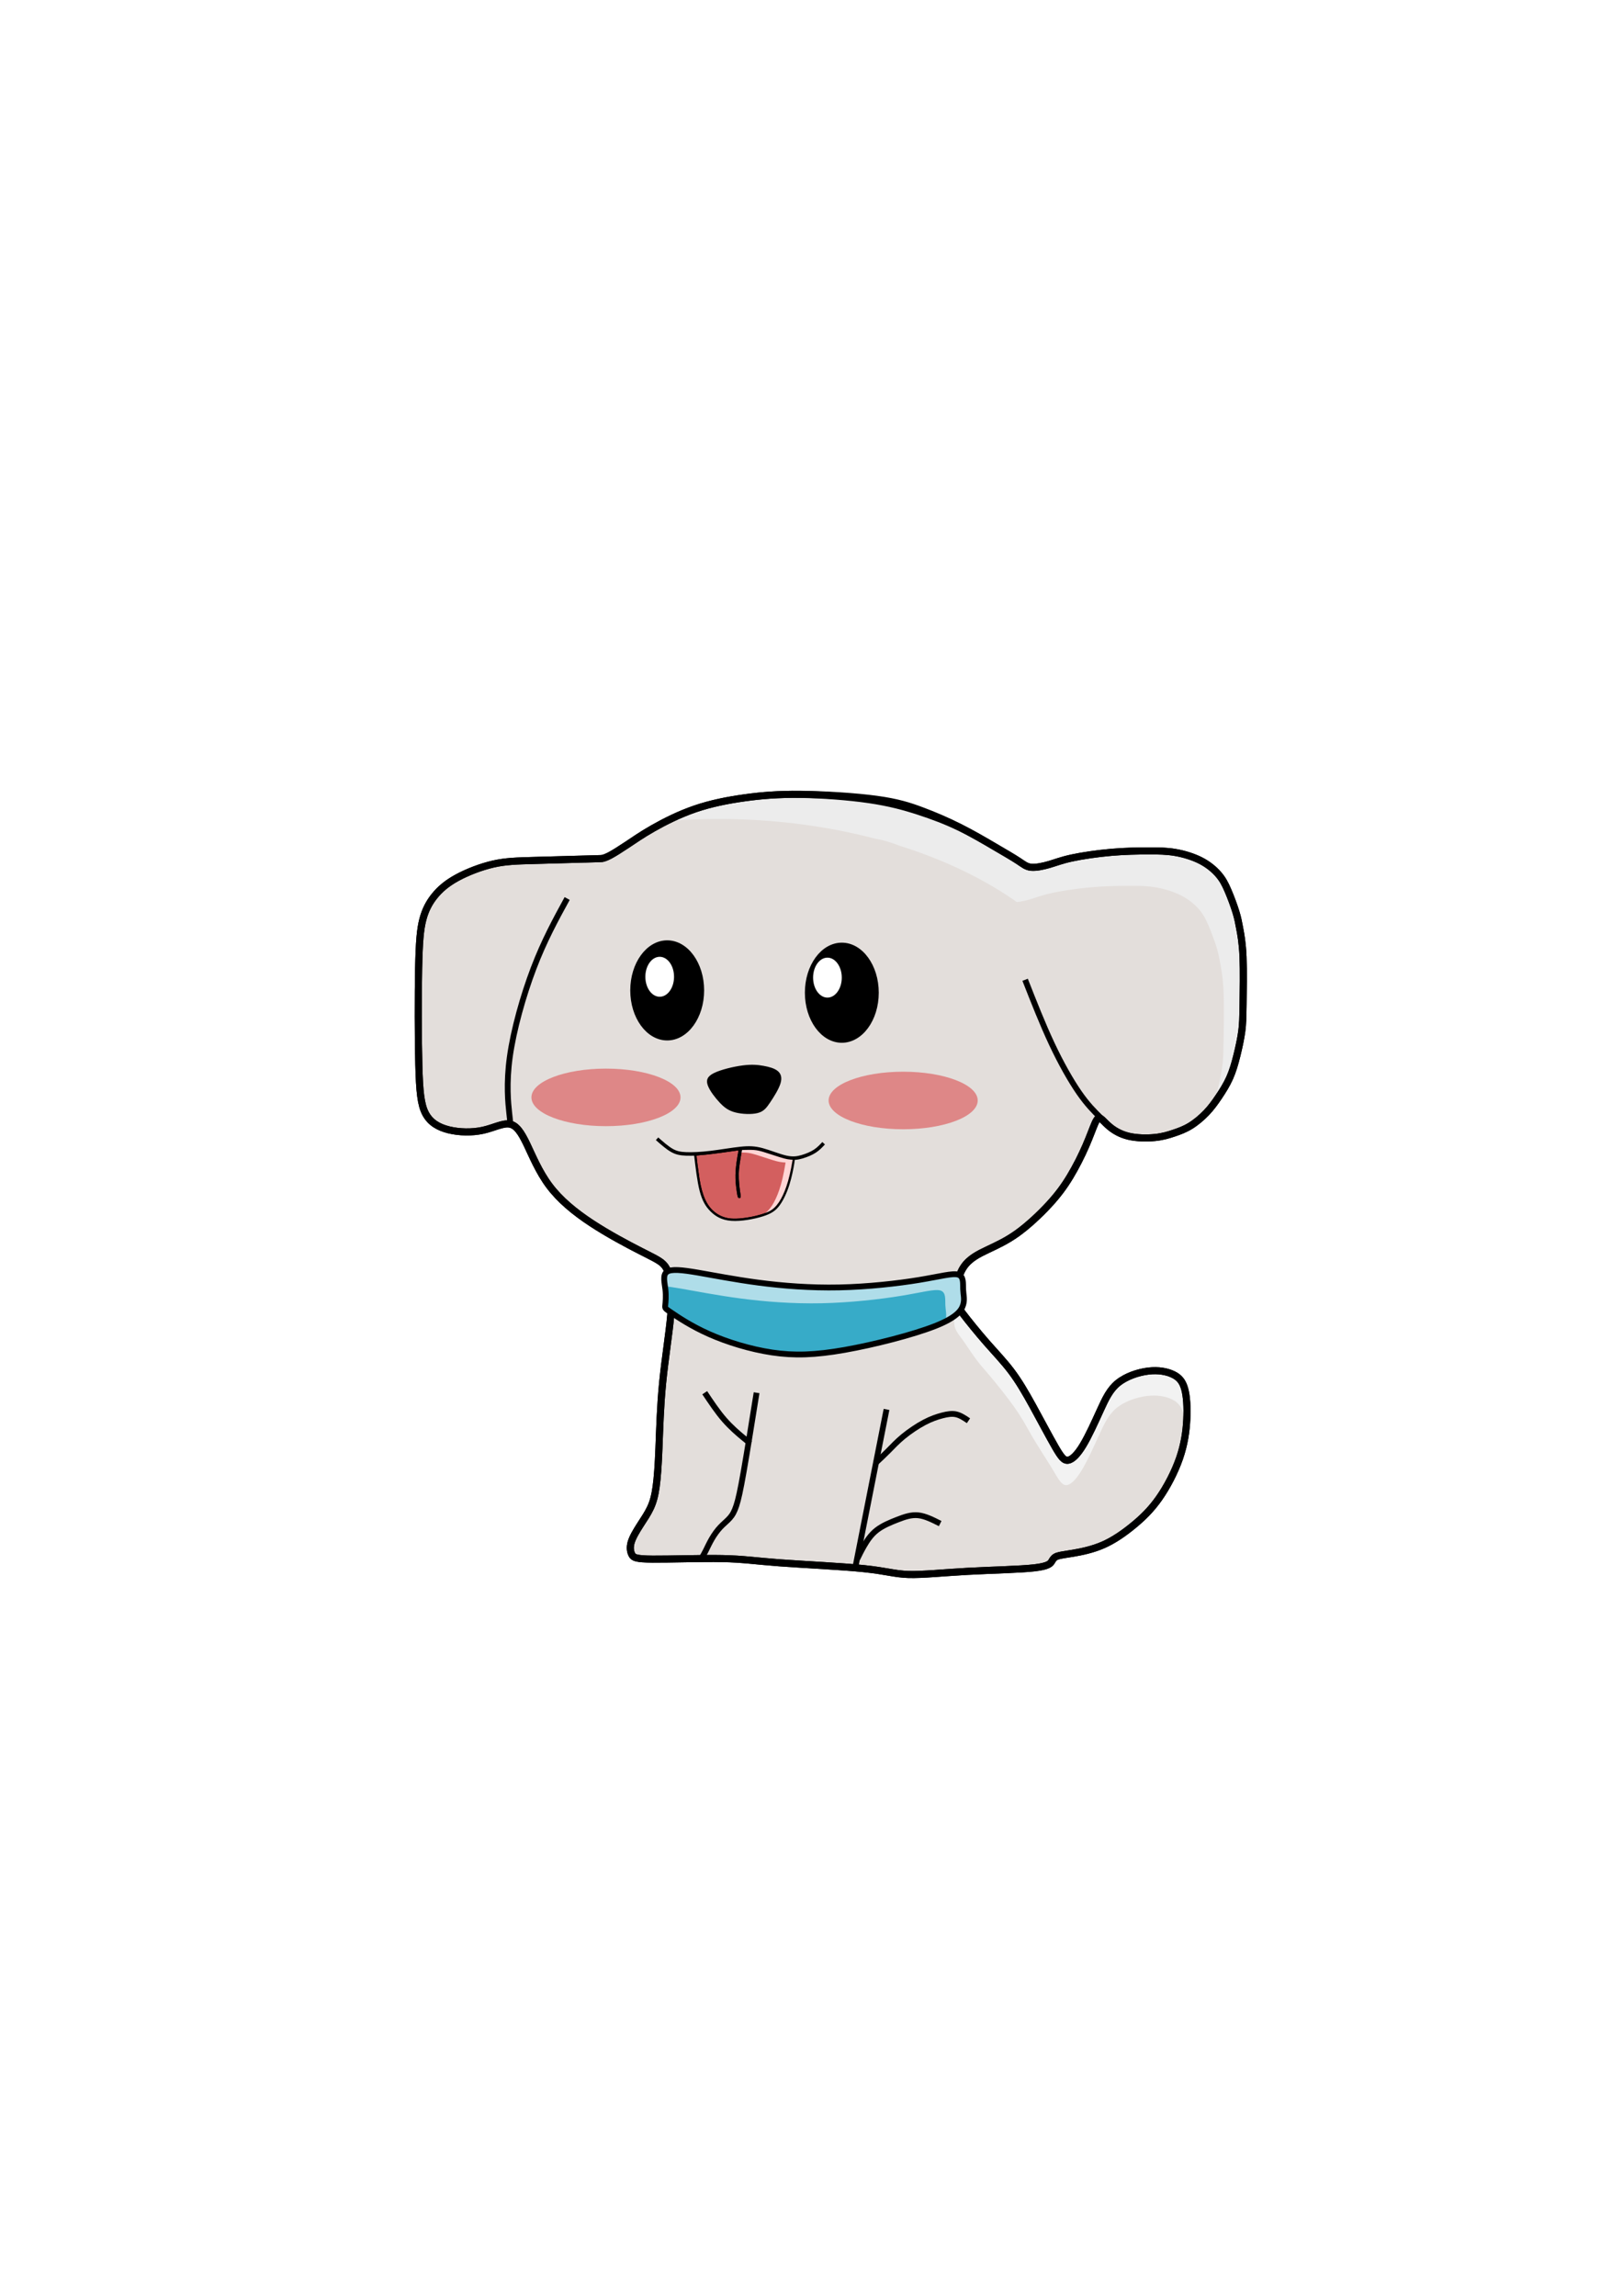 <?xml version="1.0" encoding="UTF-8" standalone="no"?>
<!-- Created with Inkscape (http://www.inkscape.org/) -->

<svg
   width="210mm"
   height="297mm"
   viewBox="0 0 210 297"
   version="1.1"
   id="svg5"
   inkscape:version="1.1.1 (3bf5ae0d25, 2021-09-20)"
   sodipodi:docname="chien.svg"
   xmlns:inkscape="http://www.inkscape.org/namespaces/inkscape"
   xmlns:sodipodi="http://sodipodi.sourceforge.net/DTD/sodipodi-0.dtd"
   xmlns="http://www.w3.org/2000/svg"
   xmlns:svg="http://www.w3.org/2000/svg">
  <sodipodi:namedview
     id="namedview7"
     pagecolor="#ffffff"
     bordercolor="#666666"
     borderopacity="1.0"
     inkscape:pageshadow="2"
     inkscape:pageopacity="0.0"
     inkscape:pagecheckerboard="0"
     inkscape:document-units="mm"
     showgrid="false"
     inkscape:zoom="1.4823793"
     inkscape:cx="508.30444"
     inkscape:cy="631.08003"
     inkscape:window-width="1920"
     inkscape:window-height="1017"
     inkscape:window-x="-8"
     inkscape:window-y="-8"
     inkscape:window-maximized="1"
     inkscape:current-layer="layer1" />
  <defs
     id="defs2">
    <inkscape:path-effect
       effect="bspline"
       id="path-effect20719"
       is_visible="true"
       lpeversion="1"
       weight="33.333"
       steps="2"
       helper_size="0"
       apply_no_weight="true"
       apply_with_weight="true"
       only_selected="false" />
    <inkscape:path-effect
       effect="bspline"
       id="path-effect20032"
       is_visible="true"
       lpeversion="1"
       weight="33.333"
       steps="2"
       helper_size="0"
       apply_no_weight="true"
       apply_with_weight="true"
       only_selected="false" />
    <inkscape:path-effect
       effect="bspline"
       id="path-effect20026"
       is_visible="true"
       lpeversion="1"
       weight="33.333"
       steps="2"
       helper_size="0"
       apply_no_weight="true"
       apply_with_weight="true"
       only_selected="false" />
    <inkscape:path-effect
       effect="bspline"
       id="path-effect20020"
       is_visible="true"
       lpeversion="1"
       weight="33.333"
       steps="2"
       helper_size="0"
       apply_no_weight="true"
       apply_with_weight="true"
       only_selected="false" />
    <inkscape:path-effect
       effect="bspline"
       id="path-effect19636"
       is_visible="true"
       lpeversion="1"
       weight="33.333"
       steps="2"
       helper_size="0"
       apply_no_weight="true"
       apply_with_weight="true"
       only_selected="false" />
    <inkscape:path-effect
       effect="bspline"
       id="path-effect18988"
       is_visible="true"
       lpeversion="1"
       weight="33.333"
       steps="2"
       helper_size="0"
       apply_no_weight="true"
       apply_with_weight="true"
       only_selected="false" />
    <inkscape:path-effect
       effect="bspline"
       id="path-effect18400"
       is_visible="true"
       lpeversion="1"
       weight="33.333"
       steps="2"
       helper_size="0"
       apply_no_weight="true"
       apply_with_weight="true"
       only_selected="false" />
    <inkscape:path-effect
       effect="bspline"
       id="path-effect18357"
       is_visible="true"
       lpeversion="1"
       weight="33.333"
       steps="2"
       helper_size="0"
       apply_no_weight="true"
       apply_with_weight="true"
       only_selected="false" />
    <inkscape:path-effect
       effect="bspline"
       id="path-effect18351"
       is_visible="true"
       lpeversion="1"
       weight="33.333"
       steps="2"
       helper_size="0"
       apply_no_weight="true"
       apply_with_weight="true"
       only_selected="false" />
    <inkscape:path-effect
       effect="bspline"
       id="path-effect18323"
       is_visible="true"
       lpeversion="1"
       weight="33.333"
       steps="2"
       helper_size="0"
       apply_no_weight="true"
       apply_with_weight="true"
       only_selected="false" />
    <inkscape:path-effect
       effect="bspline"
       id="path-effect16323"
       is_visible="true"
       lpeversion="1"
       weight="33.333"
       steps="2"
       helper_size="0"
       apply_no_weight="true"
       apply_with_weight="true"
       only_selected="false" />
    <inkscape:path-effect
       effect="bspline"
       id="path-effect16267"
       is_visible="true"
       lpeversion="1"
       weight="33.333"
       steps="2"
       helper_size="0"
       apply_no_weight="true"
       apply_with_weight="true"
       only_selected="false" />
    <inkscape:path-effect
       effect="bspline"
       id="path-effect16189"
       is_visible="true"
       lpeversion="1"
       weight="33.333"
       steps="2"
       helper_size="0"
       apply_no_weight="true"
       apply_with_weight="true"
       only_selected="false" />
    <inkscape:path-effect
       effect="bspline"
       id="path-effect13926"
       is_visible="true"
       lpeversion="1"
       weight="33.333"
       steps="2"
       helper_size="0"
       apply_no_weight="true"
       apply_with_weight="true"
       only_selected="false" />
    <inkscape:path-effect
       effect="bspline"
       id="path-effect13716"
       is_visible="true"
       lpeversion="1"
       weight="33.333"
       steps="2"
       helper_size="0"
       apply_no_weight="true"
       apply_with_weight="true"
       only_selected="false" />
    <inkscape:path-effect
       effect="bspline"
       id="path-effect13660"
       is_visible="true"
       lpeversion="1"
       weight="33.333"
       steps="2"
       helper_size="0"
       apply_no_weight="true"
       apply_with_weight="true"
       only_selected="false" />
    <inkscape:path-effect
       effect="bspline"
       id="path-effect13617"
       is_visible="true"
       lpeversion="1"
       weight="33.333"
       steps="2"
       helper_size="0"
       apply_no_weight="true"
       apply_with_weight="true"
       only_selected="false" />
    <inkscape:path-effect
       effect="bspline"
       id="path-effect11808"
       is_visible="true"
       lpeversion="1"
       weight="33.333"
       steps="2"
       helper_size="0"
       apply_no_weight="true"
       apply_with_weight="true"
       only_selected="false" />
    <inkscape:path-effect
       effect="bspline"
       id="path-effect11800"
       is_visible="true"
       lpeversion="1"
       weight="33.333"
       steps="2"
       helper_size="0"
       apply_no_weight="true"
       apply_with_weight="true"
       only_selected="false" />
    <inkscape:path-effect
       effect="bspline"
       id="path-effect11650"
       is_visible="true"
       lpeversion="1"
       weight="33.333"
       steps="2"
       helper_size="0"
       apply_no_weight="true"
       apply_with_weight="true"
       only_selected="false" />
    <inkscape:path-effect
       effect="bspline"
       id="path-effect11580"
       is_visible="true"
       lpeversion="1"
       weight="33.333"
       steps="2"
       helper_size="0"
       apply_no_weight="true"
       apply_with_weight="true"
       only_selected="false" />
    <inkscape:path-effect
       effect="bspline"
       id="path-effect3724"
       is_visible="true"
       lpeversion="1"
       weight="33.333"
       steps="2"
       helper_size="0"
       apply_no_weight="true"
       apply_with_weight="true"
       only_selected="false" />
    <inkscape:path-effect
       effect="bspline"
       id="path-effect3720"
       is_visible="true"
       lpeversion="1"
       weight="33.333"
       steps="2"
       helper_size="0"
       apply_no_weight="true"
       apply_with_weight="true"
       only_selected="false" />
    <inkscape:path-effect
       effect="bspline"
       id="path-effect3716"
       is_visible="true"
       lpeversion="1"
       weight="33.333"
       steps="2"
       helper_size="0"
       apply_no_weight="true"
       apply_with_weight="true"
       only_selected="false" />
    <inkscape:path-effect
       effect="bspline"
       id="path-effect3712"
       is_visible="true"
       lpeversion="1"
       weight="33.333"
       steps="2"
       helper_size="0"
       apply_no_weight="true"
       apply_with_weight="true"
       only_selected="false" />
    <inkscape:path-effect
       effect="bspline"
       id="path-effect3708"
       is_visible="true"
       lpeversion="1"
       weight="33.333"
       steps="2"
       helper_size="0"
       apply_no_weight="true"
       apply_with_weight="true"
       only_selected="false" />
    <inkscape:path-effect
       effect="bspline"
       id="path-effect3704"
       is_visible="true"
       lpeversion="1"
       weight="33.333"
       steps="2"
       helper_size="0"
       apply_no_weight="true"
       apply_with_weight="true"
       only_selected="false" />
    <inkscape:path-effect
       effect="bspline"
       id="path-effect3700"
       is_visible="true"
       lpeversion="1"
       weight="33.333"
       steps="2"
       helper_size="0"
       apply_no_weight="true"
       apply_with_weight="true"
       only_selected="false" />
    <inkscape:path-effect
       effect="bspline"
       id="path-effect3696"
       is_visible="true"
       lpeversion="1"
       weight="33.333"
       steps="2"
       helper_size="0"
       apply_no_weight="true"
       apply_with_weight="true"
       only_selected="false" />
    <inkscape:path-effect
       effect="bspline"
       id="path-effect3692"
       is_visible="true"
       lpeversion="1"
       weight="33.333"
       steps="2"
       helper_size="0"
       apply_no_weight="true"
       apply_with_weight="true"
       only_selected="false" />
    <inkscape:path-effect
       effect="bspline"
       id="path-effect3688"
       is_visible="true"
       lpeversion="1"
       weight="33.333"
       steps="2"
       helper_size="0"
       apply_no_weight="true"
       apply_with_weight="true"
       only_selected="false" />
    <inkscape:path-effect
       effect="bspline"
       id="path-effect3684"
       is_visible="true"
       lpeversion="1"
       weight="33.333"
       steps="2"
       helper_size="0"
       apply_no_weight="true"
       apply_with_weight="true"
       only_selected="false" />
    <inkscape:path-effect
       effect="bspline"
       id="path-effect3680"
       is_visible="true"
       lpeversion="1"
       weight="33.333"
       steps="2"
       helper_size="0"
       apply_no_weight="true"
       apply_with_weight="true"
       only_selected="false" />
    <inkscape:path-effect
       effect="bspline"
       id="path-effect2745"
       is_visible="true"
       lpeversion="1"
       weight="33.333"
       steps="2"
       helper_size="0"
       apply_no_weight="true"
       apply_with_weight="true"
       only_selected="false" />
    <filter
       inkscape:collect="always"
       style="color-interpolation-filters:sRGB"
       id="filter14802"
       x="-0.008"
       y="-0.009"
       width="1.016"
       height="1.017">
      <feGaussianBlur
         inkscape:collect="always"
         stdDeviation="0.171"
         id="feGaussianBlur14804" />
    </filter>
    <filter
       inkscape:collect="always"
       style="color-interpolation-filters:sRGB"
       id="filter17636"
       x="-0.464"
       y="-1.202"
       width="1.928"
       height="3.403">
      <feGaussianBlur
         inkscape:collect="always"
         stdDeviation="3.728"
         id="feGaussianBlur17638" />
    </filter>
    <filter
       inkscape:collect="always"
       style="color-interpolation-filters:sRGB"
       id="filter18327"
       x="-0.012"
       y="-0.013"
       width="1.025"
       height="1.026">
      <feGaussianBlur
         inkscape:collect="always"
         stdDeviation="0.357"
         id="feGaussianBlur18325" />
    </filter>
  </defs>
  <g
     inkscape:label="Calque 1"
     inkscape:groupmode="layer"
     id="layer1">
    <path
       style="opacity:1;fill:#e3dedb;stroke:none;stroke-width:0.611;stroke-linecap:butt;stroke-linejoin:miter;stroke-opacity:1"
       d="m 76.269,111.115 c -1.6,0.045 -4.801,0.135 -7.111,0.198 -2.309,0.063 -3.727,0.1 -5.327,0.463 -1.6,0.364 -3.381,1.054 -4.708,1.781 -1.327,0.727 -2.199,1.491 -2.89,2.345 -0.691,0.854 -1.2,1.8 -1.526,3.064 -0.327,1.264 -0.471,2.848 -0.541,6.334 -0.07,3.486 -0.066,8.875 0.024,12.41 0.09,3.535 0.267,5.214 0.883,6.363 0.616,1.149 1.67,1.767 3.015,2.094 1.345,0.327 2.981,0.363 4.383,0.057 1.401,-0.306 2.569,-0.955 3.459,-0.81 0.891,0.146 1.505,1.085 2.23,2.592 0.725,1.506 1.561,3.578 2.925,5.396 1.363,1.818 3.254,3.381 5.435,4.817 2.181,1.436 4.653,2.745 6.289,3.581 1.636,0.836 2.436,1.2 2.945,1.672 0.509,0.473 0.727,1.054 0.909,2.018 0.182,0.963 0.327,2.309 0.127,4.635 -0.2,2.327 -0.745,5.635 -1.054,8.78 -0.309,3.145 -0.382,6.126 -0.473,8.398 -0.091,2.272 -0.2,3.835 -0.364,5.017 -0.164,1.182 -0.382,1.981 -0.727,2.727 -0.345,0.745 -0.818,1.436 -1.309,2.199 -0.491,0.763 -1,1.6 -1.2,2.29 -0.2,0.691 -0.091,1.236 0.109,1.6 0.2,0.364 0.491,0.545 2.672,0.563 2.181,0.018 6.253,-0.127 9.016,-0.073 2.763,0.055 4.217,0.309 7.38,0.545 3.163,0.236 8.034,0.454 10.967,0.76 2.932,0.305 3.926,0.697 5.744,0.752 1.818,0.054 4.46,-0.229 7.597,-0.402 3.137,-0.173 6.769,-0.237 8.682,-0.455 1.913,-0.218 2.107,-0.591 2.277,-0.882 0.17,-0.291 0.315,-0.5 0.702,-0.636 0.386,-0.136 1.013,-0.2 2.054,-0.377 1.041,-0.177 2.495,-0.468 3.881,-1.077 1.386,-0.609 2.704,-1.536 3.904,-2.522 1.2,-0.986 2.281,-2.031 3.322,-3.513 1.041,-1.481 2.04,-3.399 2.658,-5.19 0.618,-1.79 0.854,-3.454 0.932,-5.003 0.077,-1.55 -0.005,-2.986 -0.277,-3.963 -0.273,-0.977 -0.736,-1.495 -1.509,-1.863 -0.773,-0.368 -1.854,-0.586 -3.177,-0.432 -1.322,0.154 -2.886,0.682 -3.945,1.541 -1.059,0.859 -1.613,2.05 -2.295,3.545 -0.682,1.495 -1.491,3.295 -2.227,4.513 -0.736,1.218 -1.4,1.854 -1.922,1.936 -0.523,0.082 -0.904,-0.391 -1.668,-1.713 -0.763,-1.322 -1.909,-3.495 -2.899,-5.294 -0.991,-1.8 -1.827,-3.226 -2.79,-4.503 -0.963,-1.277 -2.054,-2.404 -3.208,-3.722 -1.154,-1.318 -2.372,-2.827 -3.099,-3.785 -0.727,-0.959 -0.963,-1.368 -0.923,-2.359 0.041,-0.991 0.359,-2.563 1.086,-3.636 0.727,-1.073 1.863,-1.645 3.058,-2.213 1.195,-0.568 2.449,-1.132 3.84,-2.127 1.391,-0.995 2.917,-2.422 4.09,-3.69 1.172,-1.268 1.99,-2.377 2.763,-3.658 0.773,-1.282 1.5,-2.736 2.045,-3.99 0.545,-1.254 0.909,-2.308 1.182,-2.913 0.273,-0.604 0.454,-0.759 0.718,-0.609 0.264,0.15 0.609,0.604 1.182,1.077 0.573,0.473 1.372,0.963 2.436,1.218 1.063,0.254 2.39,0.273 3.417,0.168 1.027,-0.105 1.754,-0.332 2.461,-0.57 0.707,-0.239 1.393,-0.489 2.113,-0.929 0.72,-0.441 1.475,-1.072 2.088,-1.715 0.613,-0.643 1.086,-1.297 1.584,-2.036 0.498,-0.738 1.02,-1.561 1.42,-2.454 0.4,-0.893 0.677,-1.856 0.938,-2.906 0.261,-1.05 0.507,-2.186 0.634,-3.142 0.127,-0.957 0.136,-1.734 0.164,-3.438 0.027,-1.704 0.073,-4.335 -0.005,-6.171 -0.077,-1.836 -0.277,-2.877 -0.425,-3.667 -0.148,-0.791 -0.243,-1.331 -0.498,-2.156 -0.254,-0.825 -0.668,-1.934 -1.036,-2.788 -0.368,-0.854 -0.691,-1.454 -1.229,-2.075 -0.538,-0.62 -1.293,-1.261 -2.272,-1.766 -0.979,-0.504 -2.184,-0.873 -3.306,-1.063 -1.122,-0.191 -2.163,-0.205 -3.499,-0.2 -1.336,0.005 -2.967,0.027 -4.767,0.182 -1.8,0.155 -3.767,0.441 -5.124,0.736 -1.357,0.295 -2.102,0.6 -2.927,0.841 -0.825,0.241 -1.729,0.418 -2.349,0.355 -0.62,-0.064 -0.957,-0.368 -1.654,-0.875 -0.698,-0.507 -1.756,-1.216 -3.97,-2.349 -2.213,-1.134 -5.58,-2.693 -7.798,-3.635 -2.218,-0.943 -3.286,-1.27 -5.944,-1.631 -2.659,-0.361 -6.907,-0.757 -10.124,-0.864 -3.217,-0.108 -5.402,0.072 -7.575,0.374 -2.173,0.302 -4.333,0.727 -6.378,1.425 -2.045,0.698 -3.976,1.671 -5.45,2.511 -1.474,0.841 -2.492,1.55 -3.383,2.145 -0.891,0.595 -1.654,1.077 -2.176,1.355 -0.522,0.278 -0.802,0.351 -0.942,0.388 -0.14,0.037 -0.14,0.037 -1.74,0.082 z"
       id="path2743"
       sodipodi:nodetypes="ccccccccccccccccccccccccccccccccccccccccccccccccccccccccccccccccccccccccccccccccccccccccccccccccc"
       inkscape:original-d="m 77.868984,111.07 c -3.200818,0.0902 -6.401799,0.18026 -9.60294,0.27015 -1.417706,0.0365 -2.835514,0.0729 -4.253515,0.10906 -1.78126,0.69092 -3.562611,1.38165 -5.34416,2.07223 -0.872371,0.76362 -1.744869,1.52706 -2.617546,2.29035 -0.508817,0.94541 -1.017774,1.89061 -1.526903,2.83568 -0.144097,1.5836 -0.288351,3.16699 -0.432768,4.75024 0.0039,5.38943 0.0077,10.77849 0.01134,16.16749 0.176998,1.68007 0.353826,3.35991 0.530498,5.03962 1.054472,0.6182 2.108741,1.23622 3.162869,1.85409 1.636162,0.0365 3.272096,0.0729 4.907902,0.10907 1.167265,-0.64896 2.334323,-1.29805 3.50124,-1.94731 0.614481,0.94012 1.228775,1.88004 1.842918,2.81982 0.83634,2.07243 1.672484,4.14462 2.508484,6.21668 1.89065,1.56345 3.781063,3.12667 5.671352,4.68977 2.47234,1.30896 4.944419,2.61771 7.416385,3.92632 0.799984,0.36372 1.599773,0.72726 2.399417,1.09065 0.218296,0.58184 0.436421,1.16351 0.654388,1.74503 0.145583,1.34532 0.291,2.69041 0.436258,4.03538 -0.545172,3.30852 -1.090484,6.61674 -1.635967,9.92487 -0.07255,2.98132 -0.145258,5.96235 -0.218128,8.94329 -0.108906,1.56344 -0.217969,3.12668 -0.327195,4.68977 -0.217972,0.79998 -0.436095,1.59977 -0.654385,2.39942 -0.472462,0.69091 -0.945065,1.38164 -1.41784,2.07222 -0.508815,0.83634 -1.017773,1.67249 -1.526903,2.50848 0.109229,0.5455 0.218292,1.09081 0.327194,1.63598 0.291005,0.18193 0.581839,0.3637 0.872516,0.54531 4.071984,-0.14526 8.143643,-0.29067 12.215221,-0.43625 1.454385,0.25465 2.908547,0.50913 4.362579,0.76345 4.871805,0.21829 9.743255,0.43642 14.614645,0.65438 0.9935,0.39236 1.9868,0.78452 2.97996,1.17655 2.64238,-0.28296 5.28448,-0.56607 7.92648,-0.84935 3.63248,-0.0633 7.26465,-0.12669 10.89674,-0.19028 0.19427,-0.37267 0.38836,-0.7455 0.58231,-1.1185 0.14558,-0.20888 0.291,-0.41792 0.43625,-0.62712 0.6273,-0.0635 1.25441,-0.12708 1.88137,-0.19086 1.45438,-0.29068 2.90855,-0.58152 4.36257,-0.87251 1.31806,-0.92691 2.63589,-1.85394 3.95359,-2.78115 1.08174,-1.04506 2.16328,-2.09024 3.24467,-3.1356 0.99994,-1.9176 1.99968,-3.83527 2.99927,-5.75315 0.23648,-1.66311 0.47278,-3.3263 0.70892,-4.98971 -0.0816,-1.43588 -0.16343,-2.87186 -0.24539,-4.30804 -0.46337,-0.5179 -0.92689,-1.03595 -1.39057,-1.55417 -1.08142,-0.21797 -2.16295,-0.43609 -3.24467,-0.65439 -1.56313,0.52732 -3.12635,1.05446 -4.68977,1.58144 -0.55427,1.1908 -1.10867,2.3814 -1.66323,3.57186 -0.80875,1.79976 -1.61764,3.59929 -2.42669,5.39869 -0.66333,0.63638 -1.32679,1.27258 -1.99043,1.90863 -0.38157,-0.47246 -0.76329,-0.94506 -1.14518,-1.41784 -1.14503,-2.17208 -2.2902,-4.34423 -3.43553,-6.5166 -0.83602,-1.42679 -1.67217,-2.8537 -2.50849,-4.28078 -1.0905,-1.12686 -2.18113,-2.25384 -3.27193,-3.381 -1.21775,-1.50859 -2.43561,-3.01729 -3.65367,-4.52618 -0.23614,-0.40883 -0.47244,-0.81782 -0.70891,-1.22697 0.31827,-1.57222 0.63637,-3.14453 0.95431,-4.71704 1.13627,-0.57244 2.27234,-1.14502 3.40827,-1.71776 1.25442,-0.56335 2.50864,-1.12684 3.76272,-1.69051 1.5271,-1.42679 3.05397,-2.85369 4.58072,-4.28078 0.81816,-1.10868 1.63613,-2.21748 2.45395,-3.32646 0.72728,-1.45406 1.45435,-2.90823 2.18129,-4.36258 0.36371,-1.05415 0.72726,-2.10841 1.09064,-3.16287 0.18195,-0.15435 0.36372,-0.30885 0.54533,-0.46352 0.34554,0.45461 0.6909,0.90903 1.03611,1.3633 0.79999,0.49096 1.59977,0.98174 2.39942,1.47237 1.32713,0.0183 2.65406,0.0365 3.98085,0.0545 0.72727,-0.22705 1.45436,-0.45427 2.18129,-0.68165 0.68637,-0.24978 1.37256,-0.49972 2.05859,-0.74982 0.75454,-0.63151 1.50889,-1.26316 2.26309,-1.89499 0.47279,-0.65424 0.94539,-1.30861 1.41784,-1.96316 0.52277,-0.82239 1.04536,-1.6449 1.5678,-2.46758 0.27737,-0.96326 0.55457,-1.92665 0.83161,-2.89021 0.24557,-1.13596 0.49096,-2.27202 0.73619,-3.40827 0.009,-0.77694 0.0183,-1.55401 0.0272,-2.33126 0.0456,-2.63107 0.0911,-5.2622 0.13634,-7.89354 -0.1998,-1.04051 -0.39974,-2.08115 -0.59986,-3.12197 -0.0953,-0.54063 -0.1907,-1.08139 -0.2863,-1.62233 -0.41337,-1.10868 -0.82691,-2.21749 -1.2406,-3.32647 -0.3225,-0.5997 -0.64514,-1.19955 -0.96795,-1.79956 -0.75421,-0.64061 -1.50856,-1.28135 -2.26308,-1.92226 -1.20412,-0.36794 -2.40835,-0.73603 -3.61277,-1.10428 -1.04051,-0.0135 -2.08115,-0.0271 -3.12197,-0.0409 -1.63129,0.0229 -3.26268,0.0456 -4.89427,0.0682 -1.96758,0.28646 -3.93525,0.57275 -5.90311,0.85888 -0.74513,0.30464 -1.49039,0.60911 -2.23582,0.91342 -0.90418,0.17739 -1.80851,0.35462 -2.71299,0.53169 -0.33613,-0.30432 -0.6724,-0.60879 -1.00885,-0.91342 -1.05869,-0.70877 -2.11751,-1.41768 -3.1765,-2.12676 -3.36727,-1.55858 -6.73457,-3.11726 -10.1021,-4.67614 -1.06778,-0.32703 -2.13568,-0.65422 -3.20377,-0.98158 -4.24889,-0.3952 -8.49777,-0.79055 -12.74691,-1.18607 -2.18491,0.18011 -4.369909,0.36005 -6.555216,0.53984 -2.159884,0.42476 -4.319787,0.84933 -6.479922,1.27376 -1.930541,0.97251 -3.861247,1.94487 -5.792112,2.91707 -1.017794,0.70909 -2.035709,1.418 -3.053807,2.12676 -0.763304,0.48187 -1.52674,0.96356 -2.290353,1.4451 -0.279838,0.0737 -0.559827,0.14725 -0.839983,0.22064 z"
       inkscape:path-effect="#path-effect2745" />
    <path
       id="path2743-2"
       style="fill:#ececec;stroke:none;stroke-width:0.611;stroke-linecap:butt;stroke-linejoin:miter;stroke-opacity:1"
       d="m 101.339,102.963 c -2.074,0.019 -3.71,0.177 -5.339,0.404 -2.173,0.302 -4.333,0.727 -6.378,1.425 -1.207,0.412 -2.37,0.92 -3.427,1.439 a 50.822,30.694 0 0 1 6.746,-0.286 50.822,30.694 0 0 1 20.193,2.528 c 1.215,0.223 2.114,0.492 3.223,0.927 a 50.822,30.694 0 0 1 15.211,7.296 c 0.518,-0.05 1.106,-0.177 1.664,-0.34 0.825,-0.241 1.57,-0.546 2.927,-0.841 1.357,-0.295 3.324,-0.582 5.124,-0.736 1.8,-0.155 3.431,-0.177 4.767,-0.182 1.336,-0.004 2.377,0.009 3.499,0.2 1.122,0.191 2.327,0.559 3.306,1.063 0.979,0.504 1.734,1.145 2.272,1.766 0.538,0.62 0.861,1.22 1.229,2.074 0.368,0.854 0.782,1.963 1.036,2.788 0.254,0.825 0.35,1.366 0.498,2.156 0.148,0.791 0.347,1.831 0.425,3.667 0.077,1.836 0.032,4.467 0.004,6.171 -0.027,1.704 -0.036,2.481 -0.164,3.438 -0.127,0.957 -0.372,2.092 -0.634,3.142 -0.105,0.423 -0.216,0.828 -0.333,1.224 0.052,-0.076 0.104,-0.149 0.156,-0.227 0.498,-0.738 1.02,-1.561 1.42,-2.454 0.4,-0.893 0.677,-1.856 0.938,-2.906 0.261,-1.05 0.507,-2.186 0.634,-3.143 0.127,-0.957 0.136,-1.734 0.164,-3.438 0.027,-1.704 0.073,-4.335 -0.004,-6.171 -0.077,-1.836 -0.277,-2.877 -0.425,-3.667 -0.148,-0.791 -0.243,-1.331 -0.497,-2.156 -0.254,-0.825 -0.668,-1.934 -1.036,-2.788 -0.368,-0.854 -0.691,-1.454 -1.229,-2.075 -0.538,-0.62 -1.293,-1.261 -2.272,-1.765 -0.979,-0.504 -2.183,-0.873 -3.306,-1.064 -1.122,-0.191 -2.163,-0.204 -3.499,-0.2 -1.336,0.005 -2.967,0.027 -4.767,0.182 -1.8,0.154 -3.767,0.441 -5.124,0.736 -1.357,0.295 -2.102,0.6 -2.927,0.841 -0.825,0.241 -1.729,0.418 -2.35,0.355 -0.62,-0.064 -0.956,-0.368 -1.654,-0.875 -0.698,-0.507 -1.756,-1.216 -3.97,-2.35 -2.213,-1.134 -5.58,-2.692 -7.798,-3.635 -2.218,-0.943 -3.286,-1.27 -5.944,-1.631 -2.659,-0.361 -6.908,-0.757 -10.125,-0.865 -0.804,-0.027 -1.544,-0.036 -2.235,-0.029 z m -39.704,9.509 c -1.024,0.354 -2.025,0.792 -2.85,1.244 -0.786,0.431 -1.411,0.875 -1.934,1.343 a 50.822,30.694 0 0 1 4.785,-2.587 z m 78.063,36.687 c -0.175,0.008 -0.328,0.209 -0.533,0.662 -0.235,0.521 -0.545,1.387 -0.974,2.416 0.586,-0.984 1.14,-2.055 1.609,-3.061 -0.035,-0.011 -0.069,-0.018 -0.102,-0.017 z m -57.521,48.798 c -0.367,0.6 -0.7,1.211 -0.853,1.739 -0.071,0.246 -0.102,0.472 -0.105,0.68 0.156,-0.266 0.305,-0.532 0.432,-0.807 0.223,-0.481 0.389,-0.997 0.525,-1.611 z" />
    <path
       style="fill:none;stroke:#000000;stroke-width:0.75;stroke-linecap:butt;stroke-linejoin:miter;stroke-opacity:1"
       d="m 73.385,116.237 c -1.491,2.725 -2.982,5.45 -4.344,9.023 -1.362,3.573 -2.596,7.995 -3.077,11.471 -0.481,3.477 -0.209,6.008 -0.072,7.269 0.136,1.261 0.136,1.252 0.136,1.243"
       id="path3678"
       inkscape:path-effect="#path-effect3680"
       inkscape:original-d="m 73.384551,116.23676 c -1.49083,2.72508 -2.98182,5.45 -4.472974,8.17475 -1.233787,4.42181 -2.467685,8.84328 -3.701771,13.26468 0.272393,2.53181 0.544614,5.06335 0.816679,7.59478 1.61e-4,-0.009 1.61e-4,-0.018 0,-0.0272" />
    <path
       style="fill:none;stroke:#000000;stroke-width:0.75;stroke-linecap:butt;stroke-linejoin:miter;stroke-opacity:1"
       d="m 132.64,126.75 c 1.131,2.879 2.262,5.759 3.458,8.303 1.195,2.545 2.455,4.756 3.517,6.29 1.062,1.534 1.926,2.392 2.791,3.25"
       id="path3682"
       inkscape:path-effect="#path-effect3684"
       inkscape:original-d="m 132.64001,126.74997 c 1.13126,2.87932 2.26236,5.75848 3.3933,8.63747 1.25981,2.21099 2.51942,4.42173 3.77889,6.63235 0.86457,0.85814 1.72894,1.71608 2.59317,2.57388" />
    <path
       style="fill:#000000;stroke:#000000;stroke-width:0.162px;stroke-linecap:butt;stroke-linejoin:miter;stroke-opacity:1"
       d="m 96.095,137.91 c -1.183,0.154 -2.776,0.54 -3.65,0.964 -0.874,0.424 -1.028,0.887 -0.771,1.555 0.257,0.668 0.926,1.542 1.523,2.173 0.598,0.63 1.125,1.017 1.986,1.235 0.861,0.218 2.056,0.269 2.821,0.076 0.765,-0.193 1.099,-0.63 1.574,-1.337 0.476,-0.707 1.093,-1.684 1.324,-2.416 0.231,-0.733 0.077,-1.221 -0.334,-1.555 -0.411,-0.334 -1.08,-0.514 -1.799,-0.643 -0.72,-0.129 -1.491,-0.206 -2.674,-0.051 z"
       id="path3686"
       inkscape:path-effect="#path-effect3688"
       inkscape:original-d="m 96.506448,137.67846 c -1.593656,0.38576 -3.187475,0.77137 -4.781454,1.1568 -0.154082,0.46289 -0.30832,0.92561 -0.462721,1.38817 0.668549,0.87421 1.336912,1.74822 2.005126,2.62209 0.527292,0.38669 1.0544,0.77321 1.581357,1.15958 1.195418,0.0507 2.390627,0.10113 3.585698,0.15146 0.334356,-0.43686 0.668537,-0.87387 1.002562,-1.31104 0.617134,-0.97672 1.234084,-1.95356 1.850884,-2.93057 -0.15408,-0.48828 -0.30832,-0.97669 -0.46272,-1.46529 -0.66822,-0.17979 -1.336588,-0.35973 -2.005125,-0.53984 -0.771055,-0.077 -1.542243,-0.15408 -2.313607,-0.23136 z" />
    <path
       style="fill:none;stroke:#000000;stroke-width:0.458;stroke-linecap:butt;stroke-linejoin:miter;stroke-opacity:1"
       d="m 85.016,147.318 c 0.643,0.566 1.286,1.131 1.864,1.472 0.578,0.341 1.093,0.456 1.902,0.488 0.81,0.032 1.915,-0.019 3.194,-0.174 1.279,-0.154 2.731,-0.411 3.83,-0.527 1.099,-0.116 1.844,-0.09 2.823,0.175 0.979,0.265 2.191,0.77 3.091,0.969 0.9,0.199 1.487,0.093 2.076,-0.082 0.589,-0.175 1.18,-0.419 1.643,-0.721 0.463,-0.302 0.797,-0.662 1.131,-1.022"
       id="path3690"
       inkscape:path-effect="#path-effect3692"
       inkscape:original-d="m 85.015534,147.31849 c 0.642829,0.56571 1.285498,1.13126 1.928006,1.69664 0.514306,0.11585 1.02843,0.23153 1.542405,0.34704 1.105573,-0.0513 2.21094,-0.10266 3.316169,-0.15423 1.452622,-0.25691 2.905023,-0.51398 4.357293,-0.77121 0.745672,0.0258 1.491152,0.0516 2.236486,0.0771 1.212612,0.50461 2.425017,1.00904 3.637277,1.51331 0.58722,-0.10582 1.17426,-0.21181 1.76114,-0.31795 0.59143,-0.24405 1.18267,-0.48826 1.77376,-0.73264 0.33435,-0.35974 0.66853,-0.71962 1.00256,-1.07968" />
    <path
       style="fill:none;stroke:#000000;stroke-width:0.162px;stroke-linecap:butt;stroke-linejoin:miter;stroke-opacity:1"
       d="m 89.874,149.285 c 0.206,1.761 0.411,3.522 0.733,4.769 0.321,1.247 0.758,1.979 1.375,2.596 0.617,0.617 1.413,1.117 2.66,1.207 1.247,0.09 2.944,-0.231 4.056,-0.584 1.112,-0.353 1.639,-0.739 2.121,-1.401 0.482,-0.662 0.919,-1.6 1.241,-2.62 0.322,-1.02 0.53,-2.122 0.627,-2.713 0.098,-0.591 0.086,-0.669 0.073,-0.749"
       id="path3694"
       inkscape:path-effect="#path-effect3696"
       inkscape:original-d="m 89.874108,149.28505 c 0.205816,1.76108 0.411469,3.52199 0.616962,5.28274 0.437184,0.73282 0.87419,1.46545 1.311044,2.19793 0.796587,0.50075 1.59298,1.00134 2.389227,1.50176 1.697341,-0.32049 3.394453,-0.64112 5.091435,-0.96192 0.52716,-0.38544 1.054134,-0.77104 1.580964,-1.1568 0.43719,-0.93816 0.87419,-1.87644 1.31104,-2.8149 0.20756,-1.10209 0.41494,-2.2043 0.62217,-3.3067 -0.0119,-0.0788 -0.024,-0.15773 -0.0362,-0.23683" />
    <path
       style="fill:none;stroke:#000000;stroke-width:0.162px;stroke-linecap:butt;stroke-linejoin:miter;stroke-opacity:1"
       d="m 95.828,148.516 c -0.218,1.182 -0.436,2.363 -0.464,3.422 -0.027,1.059 0.136,1.995 0.3,2.931"
       id="path3698"
       inkscape:path-effect="#path-effect3700"
       inkscape:original-d="m 95.828351,148.51564 c -0.217966,1.18168 -0.436095,2.36322 -0.654387,3.54459 0.163762,0.93631 0.327356,1.87243 0.49079,2.80841" />
    <path
       style="fill:none;stroke:#000000;stroke-width:0.75;stroke-linecap:butt;stroke-linejoin:miter;stroke-opacity:1"
       d="m 97.895,180.172 c -0.617,3.856 -1.234,7.712 -1.671,10.206 -0.437,2.494 -0.694,3.625 -0.951,4.409 -0.257,0.784 -0.514,1.221 -0.861,1.607 -0.347,0.386 -0.784,0.72 -1.195,1.157 -0.411,0.437 -0.797,0.977 -1.118,1.53 -0.321,0.553 -0.578,1.118 -0.784,1.53 -0.206,0.411 -0.36,0.668 -0.514,0.925"
       id="path3702"
       inkscape:path-effect="#path-effect3704"
       inkscape:original-d="m 97.894613,180.1717 c -0.616802,3.85618 -1.233763,7.71219 -1.850885,11.56804 -0.256912,1.13128 -0.513975,2.26235 -0.771203,3.39329 -0.256911,0.43718 -0.513974,0.87419 -0.771203,1.31104 -0.436861,0.33436 -0.873867,0.66854 -1.311044,1.00256 -0.385447,0.54002 -0.771041,1.07985 -1.156803,1.61953 -0.256912,0.56572 -0.513973,1.13126 -0.771203,1.69665 -0.154081,0.25723 -0.308318,0.5143 -0.462722,0.7712" />
    <path
       style="fill:none;stroke:#000000;stroke-width:0.75;stroke-linecap:butt;stroke-linejoin:miter;stroke-opacity:1"
       d="m 91.185,180.172 c 0.823,1.234 1.645,2.468 2.528,3.482 0.883,1.014 1.826,1.809 2.397,2.283 0.572,0.474 0.772,0.626 0.972,0.779"
       id="path3706"
       inkscape:path-effect="#path-effect3708"
       inkscape:original-d="m 91.185151,180.1717 c 0.822779,1.23409 1.645393,2.46801 2.467848,3.70178 0.943084,0.79478 1.885969,1.58937 2.82871,2.38382 0.200461,0.15288 0.400752,0.3056 0.600884,0.45817" />
    <path
       style="fill:none;stroke:#000000;stroke-width:0.75;stroke-linecap:butt;stroke-linejoin:miter;stroke-opacity:1"
       d="m 114.707,182.331 c -1.362,6.902 -2.725,13.805 -4.087,20.707"
       id="path3710"
       inkscape:path-effect="#path-effect3712"
       inkscape:original-d="m 114.70682,182.33107 c -1.3623,6.90243 -2.72475,13.80469 -4.08737,20.70678" />
    <path
       style="fill:none;stroke:#000000;stroke-width:0.75;stroke-linecap:butt;stroke-linejoin:miter;stroke-opacity:1"
       d="m 125.311,183.796 c -0.514,-0.347 -1.028,-0.694 -1.574,-0.823 -0.546,-0.129 -1.125,-0.039 -1.8,0.135 -0.675,0.174 -1.446,0.431 -2.346,0.906 -0.9,0.476 -1.928,1.17 -2.731,1.832 -0.803,0.662 -1.382,1.292 -1.941,1.857 -0.559,0.566 -1.099,1.067 -1.639,1.568"
       id="path3714"
       inkscape:path-effect="#path-effect3716"
       inkscape:original-d="m 125.31085,183.79635 c -0.51397,-0.34687 -1.02811,-0.69392 -1.5424,-1.04112 -0.57826,0.0901 -1.15665,0.18012 -1.73521,0.26992 -0.77106,0.25724 -1.54224,0.5143 -2.31361,0.7712 -1.02813,0.69427 -2.05637,1.38833 -3.08481,2.08225 -0.57825,0.62999 -1.15664,1.2598 -1.7352,1.88945 -0.53969,0.50145 -1.07953,1.00272 -1.61953,1.50384" />
    <path
       style="fill:none;stroke:#000000;stroke-width:0.75;stroke-linecap:butt;stroke-linejoin:miter;stroke-opacity:1"
       d="m 121.648,197.1 c -0.964,-0.488 -1.928,-0.977 -2.834,-1.073 -0.906,-0.097 -1.755,0.199 -2.686,0.559 -0.932,0.36 -1.947,0.784 -2.699,1.375 -0.752,0.591 -1.24,1.35 -1.613,1.992 -0.373,0.643 -0.63,1.17 -0.887,1.697"
       id="path3718"
       inkscape:path-effect="#path-effect3720"
       inkscape:original-d="m 121.64764,197.0996 c -0.96384,-0.48827 -1.92785,-0.9767 -2.89201,-1.46529 -0.84818,0.2958 -1.69649,0.59142 -2.54497,0.88689 -1.01527,0.42433 -2.03067,0.84848 -3.04625,1.27248 -0.48827,0.75852 -0.97669,1.51686 -1.46528,2.27505 -0.25691,0.52715 -0.51397,1.05413 -0.7712,1.58096" />
    <path
       style="opacity:1;fill:#d35f5f;stroke:#000000;stroke-width:0.206;stroke-opacity:1"
       d="m 94.438,157.727 c -0.778,-0.094 -1.453,-0.38 -2.061,-0.872 -1.02,-0.826 -1.621,-2.148 -1.968,-4.332 -0.133,-0.836 -0.388,-2.807 -0.388,-2.996 0,-0.147 -0.071,-0.133 1.254,-0.249 0.52,-0.045 3.345,-0.417 4.296,-0.566 0.093,-0.015 0.118,0.003 0.099,0.069 -0.014,0.049 -0.087,0.468 -0.163,0.933 -0.295,1.815 -0.314,2.795 -0.082,4.356 0.107,0.72 0.135,0.824 0.222,0.824 0.124,0 0.124,0.004 -0.01,-0.851 -0.151,-0.957 -0.193,-2.076 -0.11,-2.884 0.076,-0.738 0.355,-2.415 0.411,-2.472 0.02,-0.02 0.434,-0.037 0.918,-0.037 1.071,0 1.268,0.04 3.063,0.629 1.537,0.504 1.834,0.583 2.362,0.632 l 0.394,0.037 -0.033,0.197 c -0.236,1.415 -0.486,2.481 -0.788,3.354 -0.598,1.735 -1.317,2.792 -2.218,3.265 -1.225,0.642 -3.842,1.126 -5.198,0.962 z"
       id="path12685" />
    <path
       id="path17145"
       style="opacity:1;fill:#ffd5d5;stroke:none;stroke-width:0.206;stroke-opacity:1"
       d="m 96.855,148.652 c -0.485,0 -0.899,0.016 -0.919,0.037 -0.016,0.016 -0.052,0.18 -0.096,0.409 1.06,2.6e-4 1.263,0.043 3.051,0.629 1.537,0.504 1.834,0.583 2.362,0.632 l 0.394,0.037 -0.033,0.196 c -0.236,1.415 -0.486,2.481 -0.788,3.354 -0.564,1.637 -1.236,2.67 -2.067,3.179 0.333,-0.111 0.632,-0.233 0.875,-0.36 0.901,-0.473 1.62,-1.53 2.218,-3.264 0.301,-0.873 0.551,-1.939 0.788,-3.354 l 0.033,-0.197 -0.394,-0.036 c -0.527,-0.049 -0.825,-0.129 -2.362,-0.633 -1.795,-0.588 -1.992,-0.628 -3.063,-0.628 z"
       sodipodi:nodetypes="sscccccscssccccs" />
    <ellipse
       style="opacity:1;fill:#000000;stroke:#000000;stroke-width:0.458;stroke-opacity:1"
       id="path13041"
       cx="86.328"
       cy="128.123"
       rx="4.55"
       ry="6.247" />
    <ellipse
       style="fill:#ffffff;stroke:#000000;stroke-width:0.197;stroke-opacity:1"
       id="path13041-9"
       cx="85.358"
       cy="126.362"
       rx="1.954"
       ry="2.683" />
    <ellipse
       style="opacity:1;fill:#000000;stroke:#000000;stroke-width:0.458;stroke-opacity:1"
       id="ellipse13145"
       cx="108.923"
       cy="128.424"
       rx="4.55"
       ry="6.247" />
    <ellipse
       style="fill:#ffffff;stroke:#000000;stroke-width:0.197;stroke-opacity:1"
       id="ellipse13589"
       cx="107.062"
       cy="126.471"
       rx="1.954"
       ry="2.683" />
    <path
       id="path16185"
       style="opacity:1;fill:#f2f2f2;stroke:none;stroke-width:0.611;stroke-linecap:butt;stroke-linejoin:miter;stroke-opacity:1"
       d="m 123.763,168.907 c -0.184,0.668 -0.28,1.328 -0.301,1.836 -0.041,0.991 0.196,1.4 0.923,2.359 0.727,0.959 1.632,2.513 2.787,3.83 1.154,1.318 2.424,2.891 3.387,4.168 0.963,1.277 1.621,2.258 2.612,4.057 0.991,1.8 2.448,3.927 3.212,5.249 0.763,1.322 1.145,1.795 1.668,1.714 0.523,-0.082 1.186,-0.718 1.922,-1.936 0.736,-1.218 1.545,-3.017 2.227,-4.512 0.682,-1.495 1.236,-2.686 2.295,-3.544 1.059,-0.859 2.623,-1.386 3.945,-1.54 1.322,-0.154 2.404,0.063 3.177,0.431 0.773,0.368 1.236,0.886 1.508,1.863 0.172,0.615 0.26,1.423 0.288,2.315 0.055,-0.47 0.093,-0.931 0.116,-1.381 0.077,-1.55 -0.005,-2.986 -0.278,-3.963 -0.273,-0.977 -0.736,-1.495 -1.508,-1.863 -0.773,-0.368 -1.854,-0.586 -3.177,-0.432 -1.322,0.154 -2.886,0.682 -3.944,1.54 -1.059,0.859 -1.613,2.05 -2.295,3.545 -0.682,1.495 -1.491,3.295 -2.227,4.512 -0.736,1.218 -1.4,1.854 -1.922,1.936 -0.523,0.082 -0.904,-0.391 -1.668,-1.713 -0.763,-1.322 -1.909,-3.495 -2.9,-5.294 -0.991,-1.8 -1.827,-3.227 -2.79,-4.504 -0.963,-1.277 -2.054,-2.404 -3.209,-3.722 -1.154,-1.318 -2.372,-2.826 -3.099,-3.785 -0.363,-0.478 -0.603,-0.82 -0.748,-1.165 z"
       sodipodi:nodetypes="cssssssssssssscsssssssssssssc" />
    <path
       style="opacity:1;mix-blend-mode:normal;fill:none;stroke:#000000;stroke-width:0.917;stroke-linecap:butt;stroke-linejoin:miter;stroke-opacity:1;filter:url(#filter14802)"
       d="m 76.269,111.115 c -1.6,0.045 -4.801,0.135 -7.111,0.198 -2.309,0.063 -3.727,0.1 -5.327,0.463 -1.6,0.364 -3.381,1.054 -4.708,1.781 -1.327,0.727 -2.199,1.491 -2.89,2.345 -0.691,0.854 -1.2,1.8 -1.526,3.064 -0.327,1.264 -0.471,2.848 -0.541,6.334 -0.07,3.486 -0.066,8.875 0.024,12.41 0.09,3.535 0.267,5.214 0.883,6.363 0.616,1.149 1.67,1.767 3.015,2.094 1.345,0.327 2.981,0.363 4.383,0.057 1.401,-0.306 2.569,-0.955 3.459,-0.81 0.891,0.146 1.505,1.085 2.23,2.592 0.725,1.506 1.561,3.578 2.925,5.396 1.363,1.818 3.254,3.381 5.435,4.817 2.181,1.436 4.653,2.745 6.289,3.581 1.636,0.836 2.436,1.2 2.945,1.672 0.509,0.473 0.727,1.054 0.909,2.018 0.182,0.963 0.327,2.309 0.127,4.635 -0.2,2.327 -0.745,5.635 -1.054,8.78 -0.309,3.145 -0.382,6.126 -0.473,8.398 -0.091,2.272 -0.2,3.835 -0.364,5.017 -0.164,1.182 -0.382,1.981 -0.727,2.727 -0.345,0.745 -0.818,1.436 -1.309,2.199 -0.491,0.763 -1,1.6 -1.2,2.29 -0.2,0.691 -0.091,1.236 0.109,1.6 0.2,0.364 0.491,0.545 2.672,0.563 2.181,0.018 6.253,-0.127 9.016,-0.073 2.763,0.055 4.217,0.309 7.38,0.545 3.163,0.236 8.034,0.454 10.967,0.76 2.932,0.305 3.926,0.697 5.744,0.752 1.818,0.054 4.46,-0.229 7.597,-0.402 3.137,-0.173 6.769,-0.237 8.682,-0.455 1.913,-0.218 2.107,-0.591 2.277,-0.882 0.17,-0.291 0.315,-0.5 0.702,-0.636 0.386,-0.136 1.013,-0.2 2.054,-0.377 1.041,-0.177 2.495,-0.468 3.881,-1.077 1.386,-0.609 2.704,-1.536 3.904,-2.522 1.2,-0.986 2.281,-2.031 3.322,-3.513 1.041,-1.481 2.04,-3.399 2.658,-5.19 0.618,-1.79 0.854,-3.454 0.932,-5.003 0.077,-1.55 -0.005,-2.986 -0.277,-3.963 -0.273,-0.977 -0.736,-1.495 -1.509,-1.863 -0.773,-0.368 -1.854,-0.586 -3.177,-0.432 -1.322,0.154 -2.886,0.682 -3.945,1.541 -1.059,0.859 -1.613,2.05 -2.295,3.545 -0.682,1.495 -1.491,3.295 -2.227,4.513 -0.736,1.218 -1.4,1.854 -1.922,1.936 -0.523,0.082 -0.904,-0.391 -1.668,-1.713 -0.763,-1.322 -1.909,-3.495 -2.899,-5.294 -0.991,-1.8 -1.827,-3.226 -2.79,-4.503 -0.963,-1.277 -2.054,-2.404 -3.208,-3.722 -1.154,-1.318 -2.372,-2.827 -3.099,-3.785 -0.727,-0.959 -0.963,-1.368 -0.923,-2.359 0.041,-0.991 0.359,-2.563 1.086,-3.636 0.727,-1.073 1.863,-1.645 3.058,-2.213 1.195,-0.568 2.449,-1.132 3.84,-2.127 1.391,-0.995 2.917,-2.422 4.09,-3.69 1.172,-1.268 1.99,-2.377 2.763,-3.658 0.773,-1.282 1.5,-2.736 2.045,-3.99 0.545,-1.254 0.909,-2.308 1.182,-2.913 0.273,-0.604 0.454,-0.759 0.718,-0.609 0.264,0.15 0.609,0.604 1.182,1.077 0.573,0.473 1.372,0.963 2.436,1.218 1.063,0.254 2.39,0.273 3.417,0.168 1.027,-0.105 1.754,-0.332 2.461,-0.57 0.707,-0.239 1.393,-0.489 2.113,-0.929 0.72,-0.441 1.475,-1.072 2.088,-1.715 0.613,-0.643 1.086,-1.297 1.584,-2.036 0.498,-0.738 1.02,-1.561 1.42,-2.454 0.4,-0.893 0.677,-1.856 0.938,-2.906 0.261,-1.05 0.507,-2.186 0.634,-3.142 0.127,-0.957 0.136,-1.734 0.164,-3.438 0.027,-1.704 0.073,-4.335 -0.005,-6.171 -0.077,-1.836 -0.277,-2.877 -0.425,-3.667 -0.148,-0.791 -0.243,-1.331 -0.498,-2.156 -0.254,-0.825 -0.668,-1.934 -1.036,-2.788 -0.368,-0.854 -0.691,-1.454 -1.229,-2.075 -0.538,-0.62 -1.293,-1.261 -2.272,-1.766 -0.979,-0.504 -2.184,-0.873 -3.306,-1.063 -1.122,-0.191 -2.163,-0.205 -3.499,-0.2 -1.336,0.005 -2.967,0.027 -4.767,0.182 -1.8,0.155 -3.767,0.441 -5.124,0.736 -1.357,0.295 -2.102,0.6 -2.927,0.841 -0.825,0.241 -1.729,0.418 -2.349,0.355 -0.62,-0.064 -0.957,-0.368 -1.648,-0.823 -0.691,-0.455 -1.737,-1.061 -3.062,-1.837 -1.325,-0.776 -2.928,-1.72 -4.554,-2.542 -1.626,-0.822 -3.276,-1.521 -4.873,-2.12 -1.598,-0.599 -3.144,-1.098 -5.866,-1.468 -2.723,-0.37 -6.621,-0.611 -9.663,-0.642 -3.042,-0.031 -5.227,0.149 -7.399,0.452 -2.173,0.302 -4.333,0.727 -6.378,1.425 -2.045,0.698 -3.976,1.671 -5.45,2.511 -1.474,0.841 -2.492,1.55 -3.383,2.145 -0.891,0.595 -1.654,1.077 -2.176,1.355 -0.522,0.278 -0.802,0.351 -0.942,0.388 -0.14,0.037 -0.14,0.037 -1.74,0.082 z"
       id="path13922"
       sodipodi:nodetypes="cccccccccccccccccccccccccccccccccccccccccccccccccccccccccccccccccccccccccccccccccccccccccccccccccc"
       inkscape:original-d="m 77.868984,111.07 c -3.200818,0.0902 -6.401799,0.18026 -9.60294,0.27015 -1.417706,0.0365 -2.835514,0.0729 -4.253515,0.10906 -1.78126,0.69092 -3.562611,1.38165 -5.34416,2.07223 -0.872371,0.76362 -1.744869,1.52706 -2.617546,2.29035 -0.508817,0.94541 -1.017774,1.89061 -1.526903,2.83568 -0.144097,1.5836 -0.288351,3.16699 -0.432768,4.75024 0.0039,5.38943 0.0077,10.77849 0.01134,16.16749 0.176998,1.68007 0.353826,3.35991 0.530498,5.03962 1.054472,0.6182 2.108741,1.23622 3.162869,1.85409 1.636162,0.0365 3.272096,0.0729 4.907902,0.10907 1.167265,-0.64896 2.334323,-1.29805 3.50124,-1.94731 0.614481,0.94012 1.228775,1.88004 1.842918,2.81982 0.83634,2.07243 1.672484,4.14462 2.508484,6.21668 1.89065,1.56345 3.781063,3.12667 5.671352,4.68977 2.47234,1.30896 4.944419,2.61771 7.416385,3.92632 0.799984,0.36372 1.599773,0.72726 2.399417,1.09065 0.218296,0.58184 0.436421,1.16351 0.654388,1.74503 0.145583,1.34532 0.291,2.69041 0.436258,4.03538 -0.545172,3.30852 -1.090484,6.61674 -1.635967,9.92487 -0.07255,2.98132 -0.145258,5.96235 -0.218128,8.94329 -0.108906,1.56344 -0.217969,3.12668 -0.327195,4.68977 -0.217972,0.79998 -0.436095,1.59977 -0.654385,2.39942 -0.472462,0.69091 -0.945065,1.38164 -1.41784,2.07222 -0.508815,0.83634 -1.017773,1.67249 -1.526903,2.50848 0.109229,0.5455 0.218292,1.09081 0.327194,1.63598 0.291005,0.18193 0.581839,0.3637 0.872516,0.54531 4.071984,-0.14526 8.143643,-0.29067 12.215221,-0.43625 1.454385,0.25465 2.908547,0.50913 4.362579,0.76345 4.871805,0.21829 9.743255,0.43642 14.614645,0.65438 0.9935,0.39236 1.9868,0.78452 2.97996,1.17655 2.64238,-0.28296 5.28448,-0.56607 7.92648,-0.84935 3.63248,-0.0633 7.26465,-0.12669 10.89674,-0.19028 0.19427,-0.37267 0.38836,-0.7455 0.58231,-1.1185 0.14558,-0.20888 0.291,-0.41792 0.43625,-0.62712 0.6273,-0.0635 1.25441,-0.12708 1.88137,-0.19086 1.45438,-0.29068 2.90855,-0.58152 4.36257,-0.87251 1.31806,-0.92691 2.63589,-1.85394 3.95359,-2.78115 1.08174,-1.04506 2.16328,-2.09024 3.24467,-3.1356 0.99994,-1.9176 1.99968,-3.83527 2.99927,-5.75315 0.23648,-1.66311 0.47278,-3.3263 0.70892,-4.98971 -0.0816,-1.43588 -0.16343,-2.87186 -0.24539,-4.30804 -0.46337,-0.5179 -0.92689,-1.03595 -1.39057,-1.55417 -1.08142,-0.21797 -2.16295,-0.43609 -3.24467,-0.65439 -1.56313,0.52732 -3.12635,1.05446 -4.68977,1.58144 -0.55427,1.1908 -1.10867,2.3814 -1.66323,3.57186 -0.80875,1.79976 -1.61764,3.59929 -2.42669,5.39869 -0.66333,0.63638 -1.32679,1.27258 -1.99043,1.90863 -0.38157,-0.47246 -0.76329,-0.94506 -1.14518,-1.41784 -1.14503,-2.17208 -2.2902,-4.34423 -3.43553,-6.5166 -0.83602,-1.42679 -1.67217,-2.8537 -2.50849,-4.28078 -1.0905,-1.12686 -2.18113,-2.25384 -3.27193,-3.381 -1.21775,-1.50859 -2.43561,-3.01729 -3.65367,-4.52618 -0.23614,-0.40883 -0.47244,-0.81782 -0.70891,-1.22697 0.31827,-1.57222 0.63637,-3.14453 0.95431,-4.71704 1.13627,-0.57244 2.27234,-1.14502 3.40827,-1.71776 1.25442,-0.56335 2.50864,-1.12684 3.76272,-1.69051 1.5271,-1.42679 3.05397,-2.85369 4.58072,-4.28078 0.81816,-1.10868 1.63613,-2.21748 2.45395,-3.32646 0.72728,-1.45406 1.45435,-2.90823 2.18129,-4.36258 0.36371,-1.05415 0.72726,-2.10841 1.09064,-3.16287 0.18195,-0.15435 0.36372,-0.30885 0.54533,-0.46352 0.34554,0.45461 0.6909,0.90903 1.03611,1.3633 0.79999,0.49096 1.59977,0.98174 2.39942,1.47237 1.32713,0.0183 2.65406,0.0365 3.98085,0.0545 0.72727,-0.22705 1.45436,-0.45427 2.18129,-0.68165 0.68637,-0.24978 1.37256,-0.49972 2.05859,-0.74982 0.75454,-0.63151 1.50889,-1.26316 2.26309,-1.89499 0.47279,-0.65424 0.94539,-1.30861 1.41784,-1.96316 0.52277,-0.82239 1.04536,-1.6449 1.5678,-2.46758 0.27737,-0.96326 0.55457,-1.92665 0.83161,-2.89021 0.24557,-1.13596 0.49096,-2.27202 0.73619,-3.40827 0.009,-0.77694 0.0183,-1.55401 0.0272,-2.33126 0.0456,-2.63107 0.0911,-5.2622 0.13634,-7.89354 -0.1998,-1.04051 -0.39974,-2.08115 -0.59986,-3.12197 -0.0953,-0.54063 -0.1907,-1.08139 -0.2863,-1.62233 -0.41337,-1.10868 -0.82691,-2.21749 -1.2406,-3.32647 -0.3225,-0.5997 -0.64514,-1.19955 -0.96795,-1.79956 -0.75421,-0.64061 -1.50856,-1.28135 -2.26308,-1.92226 -1.20412,-0.36794 -2.40835,-0.73603 -3.61277,-1.10428 -1.04051,-0.0135 -2.08115,-0.0271 -3.12197,-0.0409 -1.63129,0.0229 -3.26268,0.0456 -4.89427,0.0682 -1.96758,0.28646 -3.93525,0.57275 -5.90311,0.85888 -0.74513,0.30464 -1.49039,0.60911 -2.23582,0.91342 -0.90418,0.17739 -1.80851,0.35462 -2.71299,0.53169 -0.33613,-0.30432 -0.6724,-0.60879 -1.00885,-0.91342 -1.04584,-0.60594 -2.0915,-1.21181 -3.13794,-1.81828 -1.60328,-0.94482 -3.206,-1.88942 -4.80975,-2.83474 -1.64915,-0.69884 -3.2983,-1.39784 -4.9475,-2.097 -1.54583,-0.49875 -3.09228,-0.99787 -4.63893,-1.49724 -3.8983,-0.24085 -7.79661,-0.48194 -11.69516,-0.72329 -2.18491,0.18011 -4.369909,0.36005 -6.555216,0.53984 -2.159884,0.42476 -4.319787,0.84933 -6.479922,1.27376 -1.930541,0.97251 -3.861247,1.94487 -5.792112,2.91707 -1.017794,0.70909 -2.035709,1.418 -3.053807,2.12676 -0.763304,0.48187 -1.52674,0.96356 -2.290353,1.4451 -0.279838,0.0737 -0.559827,0.14725 -0.839983,0.22064 z"
       inkscape:path-effect="#path-effect13926" />
    <path
       style="opacity:1;fill:none;stroke:#000000;stroke-width:0.206;stroke-opacity:1"
       d="m 94.438,157.727 c -0.778,-0.094 -1.453,-0.38 -2.061,-0.872 -1.02,-0.826 -1.621,-2.148 -1.968,-4.332 -0.133,-0.836 -0.388,-2.807 -0.388,-2.996 0,-0.147 -0.071,-0.133 1.254,-0.249 0.52,-0.045 3.345,-0.417 4.296,-0.566 0.093,-0.015 0.118,0.003 0.099,0.069 -0.014,0.049 -0.087,0.468 -0.163,0.933 -0.295,1.815 -0.314,2.795 -0.082,4.356 0.107,0.72 0.135,0.824 0.222,0.824 0.124,0 0.124,0.004 -0.01,-0.851 -0.151,-0.957 -0.193,-2.076 -0.11,-2.884 0.076,-0.738 0.355,-2.415 0.411,-2.472 0.02,-0.02 0.434,-0.037 0.918,-0.037 1.071,0 1.268,0.04 3.063,0.629 1.537,0.504 1.834,0.583 2.362,0.632 l 0.394,0.037 -0.033,0.197 c -0.236,1.415 -0.486,2.481 -0.788,3.354 -0.598,1.735 -1.317,2.792 -2.218,3.265 -1.225,0.642 -3.842,1.126 -5.198,0.962 z"
       id="path17436" />
    <ellipse
       style="opacity:1;mix-blend-mode:normal;fill:#de8787;stroke:none;stroke-width:0.67;stroke-opacity:1;filter:url(#filter17636)"
       id="path17532"
       cx="116.86"
       cy="142.365"
       rx="9.646"
       ry="3.723" />
    <ellipse
       style="opacity:1;fill:#de8787;stroke:none;stroke-width:0.67;stroke-opacity:1;filter:url(#filter17636)"
       id="ellipse17640"
       cx="78.406"
       cy="141.965"
       rx="9.646"
       ry="3.723" />
    <path
       style="opacity:1;mix-blend-mode:normal;fill:none;stroke:#000000;stroke-width:0.917;stroke-linecap:butt;stroke-linejoin:miter;stroke-opacity:1;filter:url(#filter18327)"
       d="m 76.269,111.115 c -1.6,0.045 -4.801,0.135 -7.111,0.198 -2.309,0.063 -3.727,0.1 -5.327,0.463 -1.6,0.364 -3.381,1.054 -4.708,1.781 -1.327,0.727 -2.199,1.491 -2.89,2.345 -0.691,0.854 -1.2,1.8 -1.526,3.064 -0.327,1.264 -0.471,2.848 -0.541,6.334 -0.07,3.486 -0.066,8.875 0.024,12.41 0.09,3.535 0.267,5.214 0.883,6.363 0.616,1.149 1.67,1.767 3.015,2.094 1.345,0.327 2.981,0.363 4.383,0.057 1.401,-0.306 2.569,-0.955 3.459,-0.81 0.891,0.146 1.505,1.085 2.23,2.592 0.725,1.506 1.561,3.578 2.925,5.396 1.363,1.818 3.254,3.381 5.435,4.817 2.181,1.436 4.653,2.745 6.289,3.581 1.636,0.836 2.436,1.2 2.945,1.672 0.509,0.473 0.727,1.054 0.909,2.018 0.182,0.963 0.327,2.309 0.127,4.635 -0.2,2.327 -0.745,5.635 -1.054,8.78 -0.309,3.145 -0.382,6.126 -0.473,8.398 -0.091,2.272 -0.2,3.835 -0.364,5.017 -0.164,1.182 -0.382,1.981 -0.727,2.727 -0.345,0.745 -0.818,1.436 -1.309,2.199 -0.491,0.763 -1,1.6 -1.2,2.29 -0.2,0.691 -0.091,1.236 0.109,1.6 0.2,0.364 0.491,0.545 2.672,0.563 2.181,0.018 6.253,-0.127 9.016,-0.073 2.763,0.055 4.217,0.309 7.38,0.545 3.163,0.236 8.034,0.454 10.967,0.76 2.932,0.305 3.926,0.697 5.744,0.752 1.818,0.054 4.46,-0.229 7.597,-0.402 3.137,-0.173 6.769,-0.237 8.682,-0.455 1.913,-0.218 2.107,-0.591 2.277,-0.882 0.17,-0.291 0.315,-0.5 0.702,-0.636 0.386,-0.136 1.013,-0.2 2.054,-0.377 1.041,-0.177 2.495,-0.468 3.881,-1.077 1.386,-0.609 2.704,-1.536 3.904,-2.522 1.2,-0.986 2.281,-2.031 3.322,-3.513 1.041,-1.481 2.04,-3.399 2.658,-5.19 0.618,-1.79 0.854,-3.454 0.932,-5.003 0.077,-1.55 -0.005,-2.986 -0.277,-3.963 -0.273,-0.977 -0.736,-1.495 -1.509,-1.863 -0.773,-0.368 -1.854,-0.586 -3.177,-0.432 -1.322,0.154 -2.886,0.682 -3.945,1.541 -1.059,0.859 -1.613,2.05 -2.295,3.545 -0.682,1.495 -1.491,3.295 -2.227,4.513 -0.736,1.218 -1.4,1.854 -1.922,1.936 -0.523,0.082 -0.904,-0.391 -1.668,-1.713 -0.763,-1.322 -1.909,-3.495 -2.899,-5.294 -0.991,-1.8 -1.827,-3.226 -2.79,-4.503 -0.963,-1.277 -2.054,-2.404 -3.208,-3.722 -1.154,-1.318 -2.372,-2.827 -3.099,-3.785 -0.727,-0.959 -0.963,-1.368 -0.923,-2.359 0.041,-0.991 0.359,-2.563 1.086,-3.636 0.727,-1.073 1.863,-1.645 3.058,-2.213 1.195,-0.568 2.449,-1.132 3.84,-2.127 1.391,-0.995 2.917,-2.422 4.09,-3.69 1.172,-1.268 1.99,-2.377 2.763,-3.658 0.773,-1.282 1.5,-2.736 2.045,-3.99 0.545,-1.254 0.909,-2.308 1.182,-2.913 0.273,-0.604 0.454,-0.759 0.718,-0.609 0.264,0.15 0.609,0.604 1.182,1.077 0.573,0.473 1.372,0.963 2.436,1.218 1.063,0.254 2.39,0.273 3.417,0.168 1.027,-0.105 1.754,-0.332 2.461,-0.57 0.707,-0.239 1.393,-0.489 2.113,-0.929 0.72,-0.441 1.475,-1.072 2.088,-1.715 0.613,-0.643 1.086,-1.297 1.584,-2.036 0.498,-0.738 1.02,-1.561 1.42,-2.454 0.4,-0.893 0.677,-1.856 0.938,-2.906 0.261,-1.05 0.507,-2.186 0.634,-3.142 0.127,-0.957 0.136,-1.734 0.164,-3.438 0.027,-1.704 0.073,-4.335 -0.005,-6.171 -0.077,-1.836 -0.277,-2.877 -0.425,-3.667 -0.148,-0.791 -0.243,-1.331 -0.498,-2.156 -0.254,-0.825 -0.668,-1.934 -1.036,-2.788 -0.368,-0.854 -0.691,-1.454 -1.229,-2.075 -0.538,-0.62 -1.293,-1.261 -2.272,-1.766 -0.979,-0.504 -2.184,-0.873 -3.306,-1.063 -1.122,-0.191 -2.163,-0.205 -3.499,-0.2 -1.336,0.005 -2.967,0.027 -4.767,0.182 -1.8,0.155 -3.767,0.441 -5.124,0.736 -1.357,0.295 -2.102,0.6 -2.927,0.841 -0.825,0.241 -1.729,0.418 -2.349,0.355 -0.62,-0.064 -0.957,-0.368 -1.648,-0.823 -0.691,-0.455 -1.737,-1.061 -3.062,-1.837 -1.325,-0.776 -2.928,-1.72 -4.596,-2.521 -1.669,-0.801 -3.402,-1.458 -5.231,-2.052 -1.829,-0.594 -3.754,-1.125 -6.434,-1.516 -2.68,-0.391 -6.116,-0.642 -8.926,-0.678 -2.81,-0.036 -4.995,0.144 -7.168,0.447 -2.173,0.302 -4.333,0.727 -6.378,1.425 -2.045,0.698 -3.976,1.671 -5.45,2.511 -1.474,0.841 -2.492,1.55 -3.383,2.145 -0.891,0.595 -1.654,1.077 -2.176,1.355 -0.522,0.278 -0.802,0.351 -0.942,0.388 -0.14,0.037 -0.14,0.037 -1.74,0.082 z"
       id="path18319"
       sodipodi:nodetypes="cccccccccccccccccccccccccccccccccccccccccccccccccccccccccccccccccccccccccccccccccccccccccccccccccc"
       inkscape:original-d="m 77.868984,111.07 c -3.200818,0.0902 -6.401799,0.18026 -9.60294,0.27015 -1.417706,0.0365 -2.835514,0.0729 -4.253515,0.10906 -1.78126,0.69092 -3.562611,1.38165 -5.34416,2.07223 -0.872371,0.76362 -1.744869,1.52706 -2.617546,2.29035 -0.508817,0.94541 -1.017774,1.89061 -1.526903,2.83568 -0.144097,1.5836 -0.288351,3.16699 -0.432768,4.75024 0.0039,5.38943 0.0077,10.77849 0.01134,16.16749 0.176998,1.68007 0.353826,3.35991 0.530498,5.03962 1.054472,0.6182 2.108741,1.23622 3.162869,1.85409 1.636162,0.0365 3.272096,0.0729 4.907902,0.10907 1.167265,-0.64896 2.334323,-1.29805 3.50124,-1.94731 0.614481,0.94012 1.228775,1.88004 1.842918,2.81982 0.83634,2.07243 1.672484,4.14462 2.508484,6.21668 1.89065,1.56345 3.781063,3.12667 5.671352,4.68977 2.47234,1.30896 4.944419,2.61771 7.416385,3.92632 0.799984,0.36372 1.599773,0.72726 2.399417,1.09065 0.218296,0.58184 0.436421,1.16351 0.654388,1.74503 0.145583,1.34532 0.291,2.69041 0.436258,4.03538 -0.545172,3.30852 -1.090484,6.61674 -1.635967,9.92487 -0.07255,2.98132 -0.145258,5.96235 -0.218128,8.94329 -0.108906,1.56344 -0.217969,3.12668 -0.327195,4.68977 -0.217972,0.79998 -0.436095,1.59977 -0.654385,2.39942 -0.472462,0.69091 -0.945065,1.38164 -1.41784,2.07222 -0.508815,0.83634 -1.017773,1.67249 -1.526903,2.50848 0.109229,0.5455 0.218292,1.09081 0.327194,1.63598 0.291005,0.18193 0.581839,0.3637 0.872516,0.54531 4.071984,-0.14526 8.143643,-0.29067 12.215221,-0.43625 1.454385,0.25465 2.908547,0.50913 4.362579,0.76345 4.871805,0.21829 9.743255,0.43642 14.614645,0.65438 0.9935,0.39236 1.9868,0.78452 2.97996,1.17655 2.64238,-0.28296 5.28448,-0.56607 7.92648,-0.84935 3.63248,-0.0633 7.26465,-0.12669 10.89674,-0.19028 0.19427,-0.37267 0.38836,-0.7455 0.58231,-1.1185 0.14558,-0.20888 0.291,-0.41792 0.43625,-0.62712 0.6273,-0.0635 1.25441,-0.12708 1.88137,-0.19086 1.45438,-0.29068 2.90855,-0.58152 4.36257,-0.87251 1.31806,-0.92691 2.63589,-1.85394 3.95359,-2.78115 1.08174,-1.04506 2.16328,-2.09024 3.24467,-3.1356 0.99994,-1.9176 1.99968,-3.83527 2.99927,-5.75315 0.23648,-1.66311 0.47278,-3.3263 0.70892,-4.98971 -0.0816,-1.43588 -0.16343,-2.87186 -0.24539,-4.30804 -0.46337,-0.5179 -0.92689,-1.03595 -1.39057,-1.55417 -1.08142,-0.21797 -2.16295,-0.43609 -3.24467,-0.65439 -1.56313,0.52732 -3.12635,1.05446 -4.68977,1.58144 -0.55427,1.1908 -1.10867,2.3814 -1.66323,3.57186 -0.80875,1.79976 -1.61764,3.59929 -2.42669,5.39869 -0.66333,0.63638 -1.32679,1.27258 -1.99043,1.90863 -0.38157,-0.47246 -0.76329,-0.94506 -1.14518,-1.41784 -1.14503,-2.17208 -2.2902,-4.34423 -3.43553,-6.5166 -0.83602,-1.42679 -1.67217,-2.8537 -2.50849,-4.28078 -1.0905,-1.12686 -2.18113,-2.25384 -3.27193,-3.381 -1.21775,-1.50859 -2.43561,-3.01729 -3.65367,-4.52618 -0.23614,-0.40883 -0.47244,-0.81782 -0.70891,-1.22697 0.31827,-1.57222 0.63637,-3.14453 0.95431,-4.71704 1.13627,-0.57244 2.27234,-1.14502 3.40827,-1.71776 1.25442,-0.56335 2.50864,-1.12684 3.76272,-1.69051 1.5271,-1.42679 3.05397,-2.85369 4.58072,-4.28078 0.81816,-1.10868 1.63613,-2.21748 2.45395,-3.32646 0.72728,-1.45406 1.45435,-2.90823 2.18129,-4.36258 0.36371,-1.05415 0.72726,-2.10841 1.09064,-3.16287 0.18195,-0.15435 0.36372,-0.30885 0.54533,-0.46352 0.34554,0.45461 0.6909,0.90903 1.03611,1.3633 0.79999,0.49096 1.59977,0.98174 2.39942,1.47237 1.32713,0.0183 2.65406,0.0365 3.98085,0.0545 0.72727,-0.22705 1.45436,-0.45427 2.18129,-0.68165 0.68637,-0.24978 1.37256,-0.49972 2.05859,-0.74982 0.75454,-0.63151 1.50889,-1.26316 2.26309,-1.89499 0.47279,-0.65424 0.94539,-1.30861 1.41784,-1.96316 0.52277,-0.82239 1.04536,-1.6449 1.5678,-2.46758 0.27737,-0.96326 0.55457,-1.92665 0.83161,-2.89021 0.24557,-1.13596 0.49096,-2.27202 0.73619,-3.40827 0.009,-0.77694 0.0183,-1.55401 0.0272,-2.33126 0.0456,-2.63107 0.0911,-5.2622 0.13634,-7.89354 -0.1998,-1.04051 -0.39974,-2.08115 -0.59986,-3.12197 -0.0953,-0.54063 -0.1907,-1.08139 -0.2863,-1.62233 -0.41337,-1.10868 -0.82691,-2.21749 -1.2406,-3.32647 -0.3225,-0.5997 -0.64514,-1.19955 -0.96795,-1.79956 -0.75421,-0.64061 -1.50856,-1.28135 -2.26308,-1.92226 -1.20412,-0.36794 -2.40835,-0.73603 -3.61277,-1.10428 -1.04051,-0.0135 -2.08115,-0.0271 -3.12197,-0.0409 -1.63129,0.0229 -3.26268,0.0456 -4.89427,0.0682 -1.96758,0.28646 -3.93525,0.57275 -5.90311,0.85888 -0.74513,0.30464 -1.49039,0.60911 -2.23582,0.91342 -0.90418,0.17739 -1.80851,0.35462 -2.71299,0.53169 -0.33613,-0.30432 -0.6724,-0.60879 -1.00885,-0.91342 -1.04584,-0.60594 -2.0915,-1.21181 -3.13794,-1.81828 -1.60328,-0.94482 -3.206,-1.88942 -4.80975,-2.83474 -1.7333,-0.65676 -3.46659,-1.31369 -5.19992,-1.97079 -1.9244,-0.5306 -3.84951,-1.06159 -5.7748,-1.59282 -3.43553,-0.25106 -6.87107,-0.50236 -10.30687,-0.75392 -2.18491,0.18011 -4.369909,0.36005 -6.555216,0.53984 -2.159884,0.42476 -4.319787,0.84933 -6.479922,1.27376 -1.930541,0.97251 -3.861247,1.94487 -5.792112,2.91707 -1.017794,0.70909 -2.035709,1.418 -3.053807,2.12676 -0.763304,0.48187 -1.52674,0.96356 -2.290353,1.4451 -0.279838,0.0737 -0.559827,0.14725 -0.839983,0.22064 z"
       inkscape:path-effect="#path-effect18323" />
    <path
       style="fill:#37abc8;stroke:#000000;stroke-width:0.306;stroke-linecap:butt;stroke-linejoin:miter;stroke-opacity:1"
       d="m 86.88,169.826 c 0.844,0.573 2.531,1.719 4.865,2.755 2.334,1.036 5.313,1.961 8.154,2.385 2.841,0.424 5.543,0.347 9.394,-0.334 3.851,-0.681 8.851,-1.967 11.666,-3.072 2.816,-1.105 3.447,-2.031 3.665,-2.767 0.218,-0.737 0.024,-1.285 -0.006,-2.017 -0.03,-0.733 0.106,-1.65 -0.63,-1.877 -0.736,-0.227 -2.343,0.235 -5.079,0.685 -2.736,0.45 -6.599,0.887 -10.324,0.964 -3.725,0.077 -7.31,-0.206 -10.442,-0.617 -3.131,-0.411 -5.808,-0.951 -7.851,-1.299 -2.043,-0.348 -3.452,-0.503 -4.015,-0.091 -0.564,0.412 -0.282,1.391 -0.182,2.272 0.1,0.88 0.02,1.661 -0.02,2.051 -0.04,0.39 -0.04,0.39 0.804,0.963 z"
       id="path3722"
       inkscape:path-effect="#path-effect3724"
       inkscape:original-d="m 86.035886,169.25314 c 1.688232,1.14639 3.375592,2.29211 5.063195,3.43791 2.979973,0.92562 5.959668,1.85104 8.939269,2.77632 2.70219,-0.077 5.40411,-0.15408 8.10593,-0.23136 5.00018,-1.2852 10.00001,-2.57051 14.99978,-3.85601 0.63148,-0.9253 1.26277,-1.85072 1.89391,-2.77633 -0.19451,-0.54792 -0.38919,-1.09581 -0.58424,-1.64428 0.13588,-0.91711 0.27144,-1.83406 0.40677,-2.75157 -1.60732,0.46302 -3.21478,0.92573 -4.82244,1.38816 -3.8635,0.43719 -7.727,0.87419 -11.59075,1.31105 -3.5857,-0.28262 -7.17144,-0.56539 -10.757405,-0.84832 -2.676623,-0.5397 -5.353299,-1.07953 -8.030186,-1.61953 -1.408856,-0.15529 -2.817604,-0.3108 -4.226712,-0.46659 0.281801,0.97966 0.563344,1.95908 0.844645,2.93831 -0.08033,0.78106 -0.160895,1.56165 -0.241756,2.34224 z"
       sodipodi:nodetypes="cccccccccccccccc" />
    <path
       id="path18347"
       style="fill:#afdde9;stroke:none;stroke-width:0.306;stroke-linecap:butt;stroke-linejoin:miter;stroke-opacity:1"
       d="m 87.328,164.388 c -0.552,-0.006 -0.961,0.066 -1.207,0.246 -0.453,0.331 -0.36,1.03 -0.254,1.748 0.599,0.054 1.31,0.161 2.124,0.3 2.043,0.348 4.719,0.887 7.851,1.299 3.131,0.411 6.717,0.694 10.442,0.617 3.725,-0.077 7.588,-0.514 10.324,-0.964 2.736,-0.45 4.343,-0.913 5.079,-0.685 0.736,0.227 0.6,1.144 0.63,1.877 0.03,0.733 0.225,1.281 0.006,2.017 -0.015,0.051 -0.033,0.102 -0.052,0.155 1.585,-0.82 2.024,-1.525 2.198,-2.11 0.218,-0.737 0.024,-1.285 -0.006,-2.017 -0.03,-0.733 0.106,-1.65 -0.63,-1.877 -0.736,-0.227 -2.343,0.235 -5.079,0.685 -2.736,0.45 -6.599,0.887 -10.324,0.964 -3.725,0.077 -7.31,-0.206 -10.442,-0.617 -3.131,-0.411 -5.808,-0.951 -7.851,-1.299 -1.149,-0.196 -2.098,-0.33 -2.808,-0.337 z" />
    <path
       style="fill:none;stroke:#000000;stroke-width:0.75;stroke-linecap:butt;stroke-linejoin:miter;stroke-opacity:1"
       d="m 86.88,169.826 c 0.844,0.573 2.531,1.719 4.865,2.755 2.334,1.036 5.313,1.961 8.154,2.385 2.841,0.424 5.543,0.347 9.394,-0.334 3.851,-0.681 8.851,-1.967 11.666,-3.072 2.816,-1.105 3.447,-2.031 3.665,-2.767 0.218,-0.737 0.024,-1.285 -0.006,-2.017 -0.03,-0.733 0.106,-1.65 -0.63,-1.877 -0.736,-0.227 -2.343,0.235 -5.079,0.685 -2.736,0.45 -6.599,0.887 -10.324,0.964 -3.725,0.077 -7.31,-0.206 -10.442,-0.617 -3.131,-0.411 -5.808,-0.951 -7.851,-1.299 -2.043,-0.348 -3.452,-0.503 -4.015,-0.091 -0.564,0.412 -0.282,1.391 -0.182,2.272 0.1,0.88 0.02,1.661 -0.02,2.051 -0.04,0.39 -0.04,0.39 0.804,0.963 z"
       id="path18396"
       inkscape:path-effect="#path-effect18400"
       inkscape:original-d="m 86.035886,169.25314 c 1.688232,1.14639 3.375592,2.29211 5.063195,3.43791 2.979973,0.92562 5.959668,1.85104 8.939269,2.77632 2.70219,-0.077 5.40411,-0.15408 8.10593,-0.23136 5.00018,-1.2852 10.00001,-2.57051 14.99978,-3.85601 0.63148,-0.9253 1.26277,-1.85072 1.89391,-2.77633 -0.19451,-0.54792 -0.38919,-1.09581 -0.58424,-1.64428 0.13588,-0.91711 0.27144,-1.83406 0.40677,-2.75157 -1.60732,0.46302 -3.21478,0.92573 -4.82244,1.38816 -3.8635,0.43719 -7.727,0.87419 -11.59075,1.31105 -3.5857,-0.28262 -7.17144,-0.56539 -10.757405,-0.84832 -2.676623,-0.5397 -5.353299,-1.07953 -8.030186,-1.61953 -1.408856,-0.15529 -2.817604,-0.3108 -4.226712,-0.46659 0.281801,0.97966 0.563344,1.95908 0.844645,2.93831 -0.08033,0.78106 -0.160895,1.56165 -0.241756,2.34224 z"
       sodipodi:nodetypes="cccccccccccccccc" />
  </g>
</svg>
